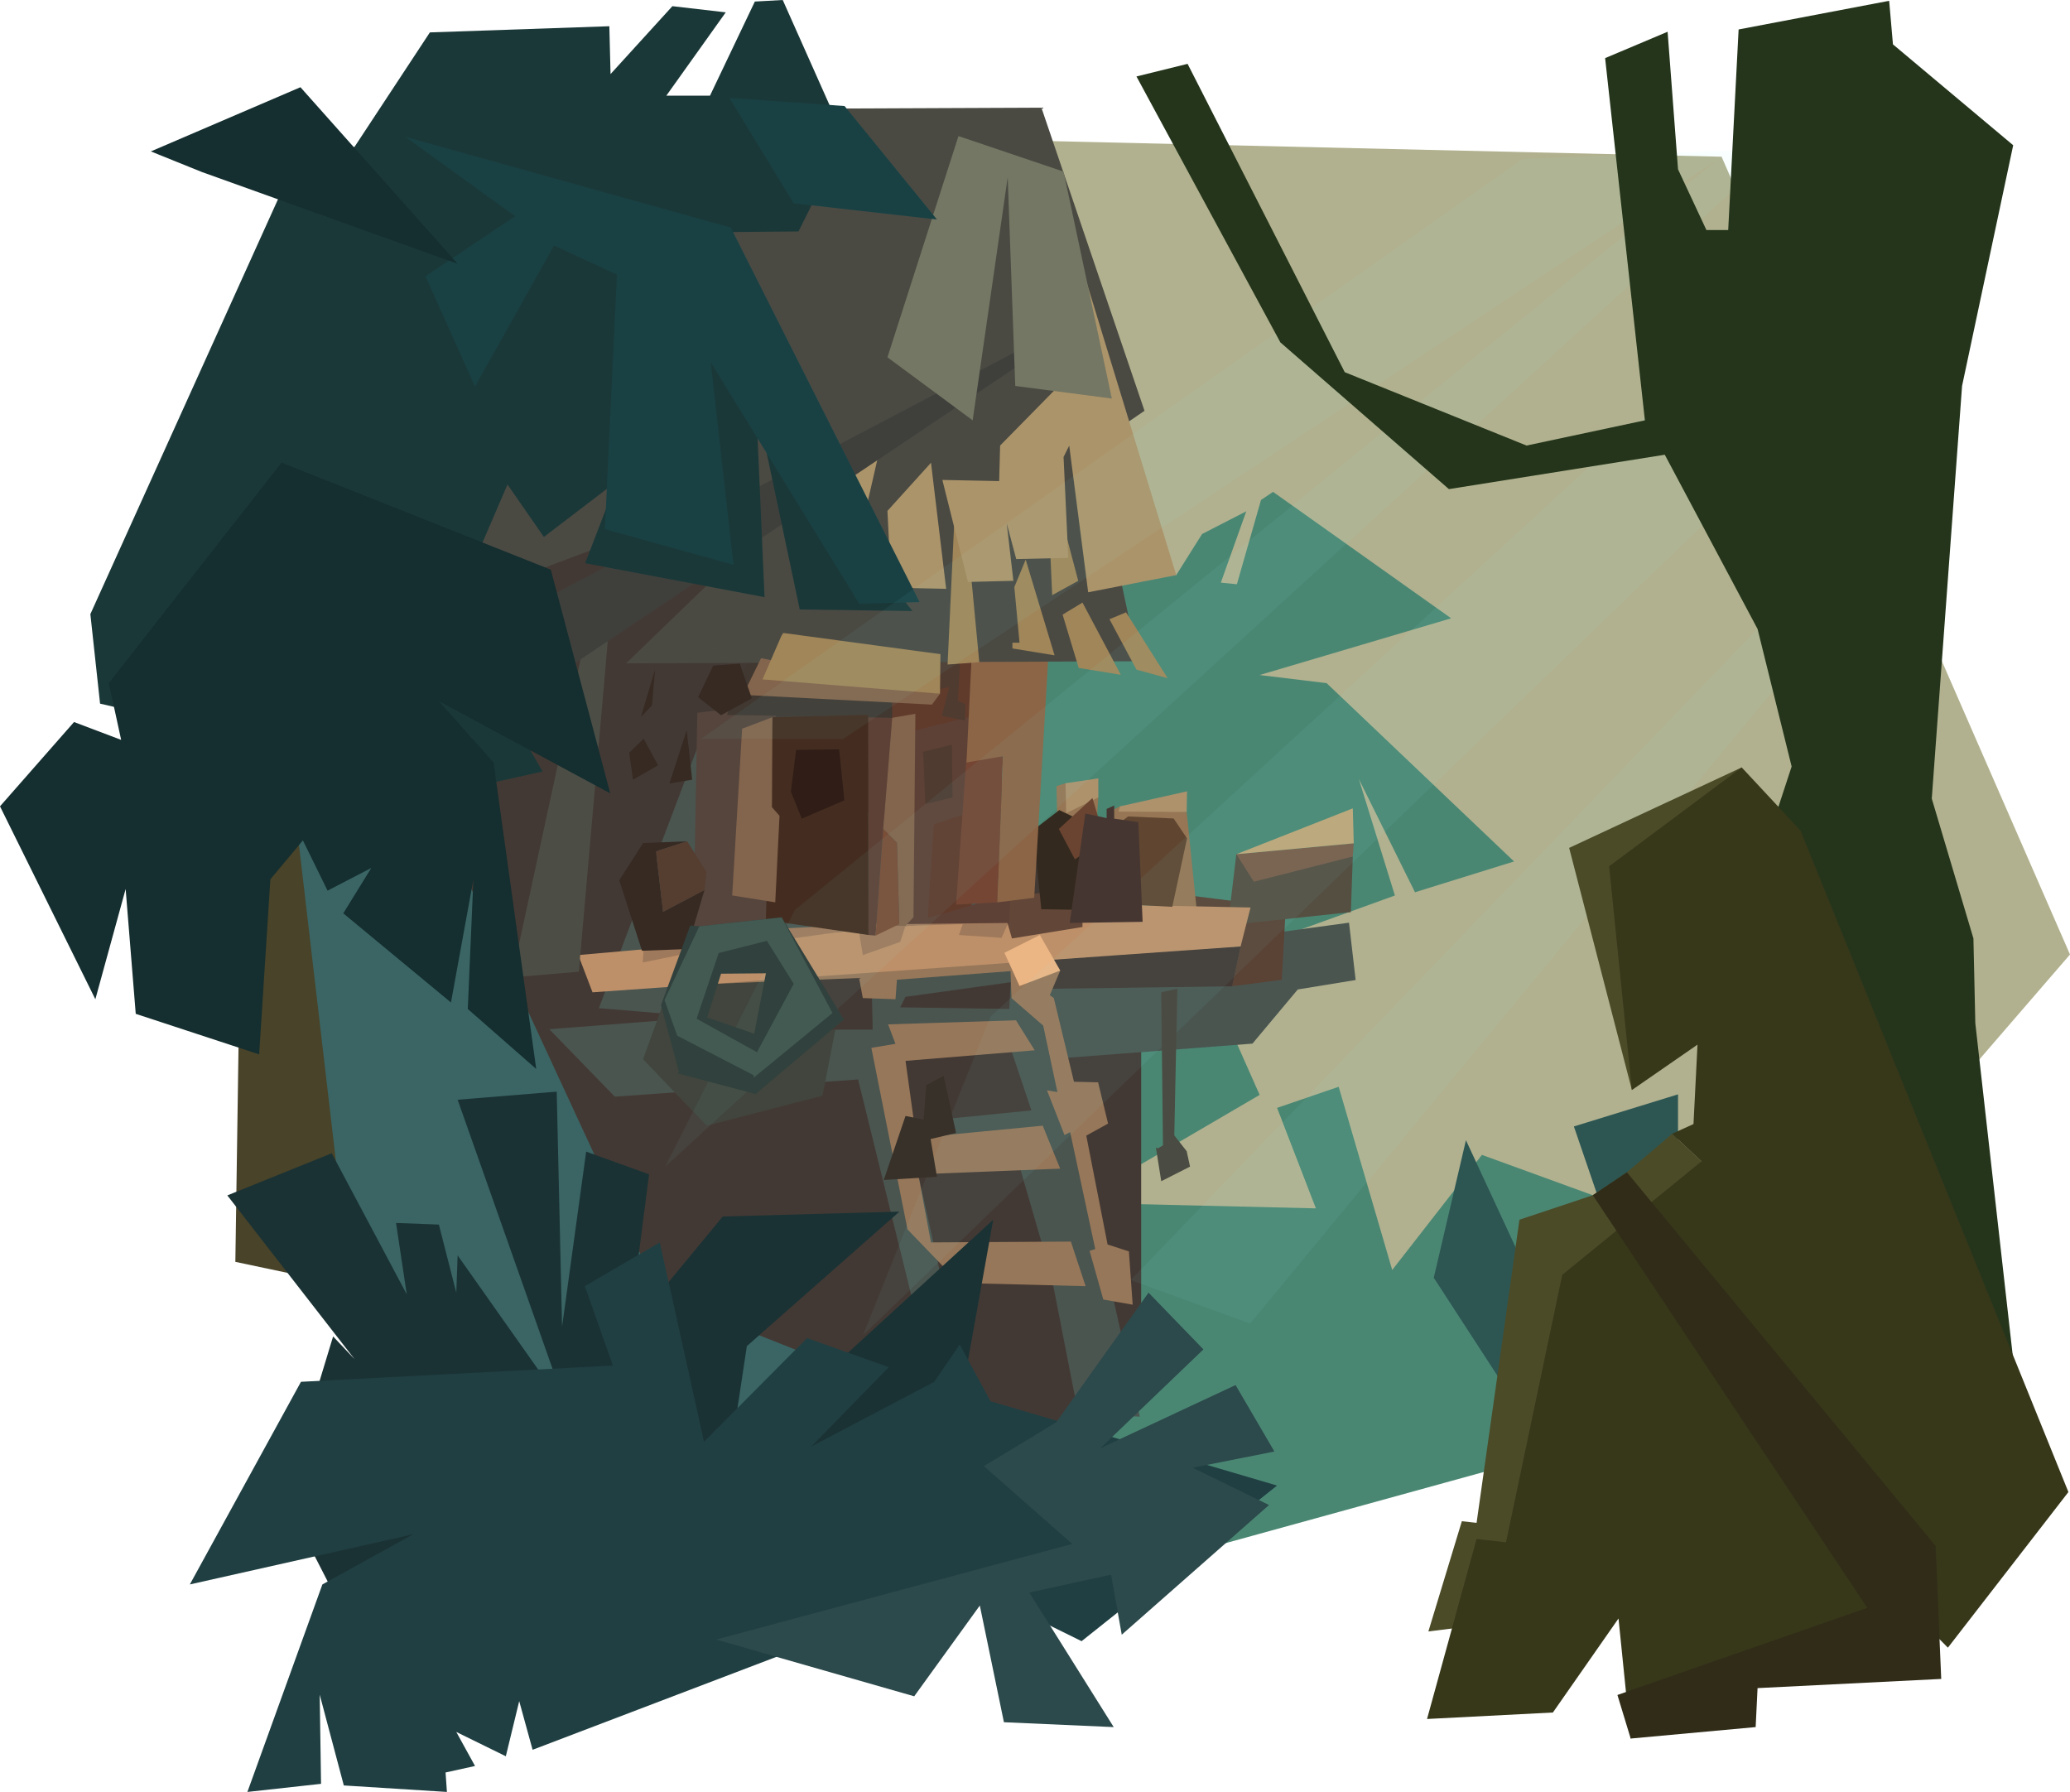 <?xml version="1.0" encoding="UTF-8" standalone="no"?>
<svg
   xmlns:dc="http://purl.org/dc/elements/1.1/"
   xmlns:cc="http://creativecommons.org/ns#"
   xmlns:rdf="http://www.w3.org/1999/02/22-rdf-syntax-ns#"
   xmlns:svg="http://www.w3.org/2000/svg"
   xmlns="http://www.w3.org/2000/svg"
   xmlns:sodipodi="http://sodipodi.sourceforge.net/DTD/sodipodi-0.dtd"
   xmlns:inkscape="http://www.inkscape.org/namespaces/inkscape"
   width="546.58"
   height="473.103"
   version="1.1"
   viewBox="0 0 546.58 473.103"
   id="svg12166"
   sodipodi:docname="tavern.svg"
   inkscape:version="1.0.1 (3bc2e813f5, 2020-09-07)">
  <defs
     id="defs12170" />
  <sodipodi:namedview
     pagecolor="#ffffff"
     bordercolor="#666666"
     borderopacity="1"
     objecttolerance="10"
     gridtolerance="10"
     guidetolerance="10"
     inkscape:pageopacity="0"
     inkscape:pageshadow="2"
     inkscape:window-width="1920"
     inkscape:window-height="1001"
     id="namedview12168"
     showgrid="false"
     inkscape:zoom="1.4142136"
     inkscape:cx="285.62687"
     inkscape:cy="256.19561"
     inkscape:window-x="-9"
     inkscape:window-y="-9"
     inkscape:window-maximized="1"
     inkscape:current-layer="svg12166"
     inkscape:document-rotation="0" />
  <path
     style="fill:#b1b18f;fill-opacity:1;stroke-width:1;stroke-opacity:0.063"
     d="m 272.08,37.134 182.5,4.237 92,210.633 L 428.072,389.218 169.801,279.652 Z"
     id="path15387" />
  <path
     style="fill:#4a8773;fill-opacity:1;stroke-width:1;stroke-opacity:0.063"
     d="m 288.772,146.976 21.808,4.856 6.83,-10.848 11.667,-5.992 -6.718,18.832 4.243,0.428 6.364,-22.255 3.182,-2.14 47.023,33.383 -50.558,14.98 17.678,2.14 49.497,47.079 -26.163,8.132 -14.849,-29.959 9.546,30.815 -50.912,18.404 15.203,34.239 -41.719,24.395 2.475,4.28 54.094,1.284 -10.253,-26.535 16.263,-5.564 14.142,48.363 23.688,-30.387 29.278,10.653 -4.529,66.385 -122.683,33.811 -42.78,-135.672 17.242,-125.07 z"
     id="path15385" />
  <path
     style="fill:#433934;fill-opacity:1;stroke-width:1;stroke-opacity:0.063"
     d="m 301.323,272.805 v 85.812 l -30.743,33.81 -114.5,-49.329 L 90.131,126.87 186.635,67.885 Z"
     id="path15383"
     sodipodi:nodetypes="ccccccc" />
  <path
     style="fill:#4a5550;fill-opacity:1;stroke-width:1;stroke-opacity:0.063"
     d="m 145.052,271.735 41.366,-3.21 -28.284,-2.354 27.931,-73.828 115.015,58.754 55.125,-7.49 1.75,15.132 -15.281,2.497 -11.969,14.299 -51.037,3.905 21.302,94.586 -16.263,-0.856 -7.071,-36.165 -9.369,-32.313 -25.809,5.35 10.749,48.34 -8.625,-0.303 -18,-73.086 -64.25,4.54 z"
     id="path15381" />
  <path
     style="fill:#433934;fill-opacity:1;stroke-width:1;stroke-opacity:0.063"
     d="m 238.955,296.491 33.375,-3.329 -5.375,-16.04 -27.857,2.958 z"
     id="path15379" />
  <path
     style="fill:#433934;fill-opacity:1;stroke-width:1;stroke-opacity:0.063"
     d="m 237.683,265.957 1.414,-2.782 27.754,-3.852 -0.354,7.062 z"
     id="path15375" />
  <path
     style="fill:#41453d;fill-opacity:1;stroke-width:1;stroke-opacity:0.063"
     d="m 175.458,264.031 -5.657,15.622 16.794,17.548 30.582,-7.918 3.536,-18.19 -15.733,-16.478 z"
     id="path15367" />
  <path
     style="fill:#433934;fill-opacity:1;stroke-width:1;stroke-opacity:0.063"
     d="m 216.912,271.842 h 13.523 l -0.354,-15.408 -16.794,2.782"
     id="path15373" />
  <path
     style="fill:#433934;fill-opacity:1;stroke-width:1;stroke-opacity:0.063"
     d="m 325.365,260.393 -50.535,0.69 3,-8.02 49.75,-3.178 z"
     id="path15377" />
  <path
     style="fill:#977759;fill-opacity:1;stroke-width:1;stroke-opacity:0.063"
     d="m 185.58,259.873 41.25,-1.664 1,5.296 8.625,0.303 0.375,-5.145 30,-2.27 0.25,7.112 8.375,7.263 3.75,17.553 -2.75,-0.454 4.625,11.803 1.5,-0.757 6.625,30.869 -1.5,0.454 3.625,12.862 7.75,1.362 -1,-14.072 -5.625,-1.816 -5.625,-28.75 5.75,-3.178 -2.625,-10.895 -6.375,-0.151 -5.326,-22.101 -1.061,-0.749 2.762,-6.506 -14.75,-4.691 z"
     id="path15363" />
  <path
     style="fill:#5a4235;fill-opacity:1;stroke-width:1;stroke-opacity:0.063"
     d="m 327.58,249.886 -2.215,10.507 13.081,-1.712 1.061,-19.046 -25.456,-3.21 1.945,3.852 z"
     id="path15361" />
  <path
     style="fill:#554f42;fill-opacity:1;stroke-width:1;stroke-opacity:0.063"
     d="m 357.205,226.129 -0.5,14.678 -32.5,3.48 2.25,-18.763 z"
     id="path15359" />
  <path
     style="fill:#7a5d4a;fill-opacity:1;stroke-width:1;stroke-opacity:0.063"
     d="m 326.455,225.524 4.625,7.263 26.125,-6.658 0.25,-3.48 z"
     id="path15357" />
  <path
     style="fill:#967654;fill-opacity:1;stroke-width:1;stroke-opacity:0.063"
     d="m 281.347,206.787 -2.386,0.749 0.442,20.008 31.908,14.659 4.685,-1.926 -2.652,-25.893 -17.589,-1.498 -2.652,1.284 -0.177,13.375 -3.977,-2.033 1.061,-14.98 z"
     id="path15353" />
  <path
     style="fill:#bd9069;fill-opacity:1;stroke-width:1;stroke-opacity:0.063"
     d="m 152.705,252.155 3.75,9.836 171.125,-12.105 2.625,-10.29 -29.235,-0.603 -34.015,3.024 z"
     id="path15345" />
  <path
     style="fill:#ad926c;fill-opacity:1;stroke-width:1;stroke-opacity:0.063"
     d="m 281.347,206.787 0.177,7.918 8.485,-4.173 v -5.029 z"
     id="path15349" />
  <path
     style="fill:#9f795b;fill-opacity:1;stroke-width:1;stroke-opacity:0.063"
     d="m 254.205,243.984 -1,2.875 11.25,0.757 2.5,-5.599 -96.75,4.993 -0.5,7.112 13.266,-2.717 43.734,-6.059 1.125,6.809 9.875,-3.48 1.375,-4.237 z"
     id="path15343" />
  <path
     style="fill:#624638;fill-opacity:1;stroke-width:1;stroke-opacity:0.063"
     d="m 264.08,237.024 21.625,-2.572 0.125,10.29 -18.625,3.026 z"
     id="path15347" />
  <path
     style="fill:#ad926c;fill-opacity:1;stroke-width:1;stroke-opacity:0.063"
     d="m 295.754,212.886 -0.442,1.391 18.031,0.107 0.088,-5.457 z"
     id="path15351" />
  <path
     style="fill:#ebb584;fill-opacity:1;stroke-width:1;stroke-opacity:0.063"
     d="m 265.205,251.55 4,8.776 10.75,-4.086 -5.375,-9.382 z"
     id="path15341" />
  <path
     style="fill:#604631;fill-opacity:1;stroke-width:1;stroke-opacity:0.063"
     d="m 300.969,238.993 h 0.53 l 8.043,0.428 3.889,-18.083 -3.536,-5.243 -12.021,-0.535 -3.094,2.354 z"
     id="path15337" />
  <path
     style="fill:#34291e;fill-opacity:1;stroke-width:1;stroke-opacity:0.063"
     d="m 274.955,240.05 9.875,0.151 5.875,-21.033 -11,-5.296 -6.875,5.296 z"
     id="path15335" />
  <path
     style="fill:#6a4431;fill-opacity:1;stroke-width:1;stroke-opacity:0.063"
     d="m 279.58,218.866 4.25,8.02 7.875,-5.447 -3.25,-10.743 z"
     id="path15333" />
  <path
     style="fill:#603b2c;fill-opacity:1;stroke-width:1;stroke-opacity:0.063"
     d="m 233.58,181.49 11.375,60.981 11.625,-3.178 3.75,-67.487 z"
     id="path15329" />
  <path
     style="fill:#5e4136;fill-opacity:1;stroke-width:1;stroke-opacity:0.063"
     d="m 237.455,243.984 29,-0.303 0.375,-7.717 -21.875,6.507 1.625,-24.816 9.875,-3.329 0.625,-25.27 -17.875,4.388 z"
     id="path15327" />
  <path
     style="fill:#754634;fill-opacity:1;stroke-width:1;stroke-opacity:0.063"
     d="m 255.205,200.027 -2.75,38.813 10.875,-0.605 1.5,-38.586 z"
     id="path15325" />
  <path
     style="fill:#4f3b30;fill-opacity:1;stroke-width:1;stroke-opacity:0.063"
     d="m 248.776,189.026 v -0.321 l 1.856,-7.329 -4.287,0.963 0.442,-7.543 6.806,-2.033 -0.663,12.251 1.945,0.909 -0.088,4.333 z"
     id="path15321" />
  <path
     style="fill:#4f3b30;fill-opacity:1;stroke-width:1;stroke-opacity:0.063"
     d="m 243.58,198.513 0.188,0.378 0.562,13.392 7.188,-1.74 -0.188,-13.921 z"
     id="path15319" />
  <path
     style="fill:#55453d;fill-opacity:1;stroke-width:1;stroke-opacity:0.063"
     d="m 201.974,247.018 2.475,-18.939 0.442,-42.371 -20.771,2.461 -1.149,63.235 z"
     id="path15315" />
  <path
     style="fill:#4c4e46;fill-opacity:1;stroke-width:1;stroke-opacity:0.063"
     d="m 135.153,258.039 17.678,-1.498 7.778,-88.808 -6.01,0.428 z"
     id="path15313" />
  <path
     style="fill:#5e4136;fill-opacity:1;stroke-width:1;stroke-opacity:0.063"
     d="m 235.58,189.51 -6.375,-0.757 0.125,58.106 1.875,0.151 2,-28.145 z"
     id="path15295" />
  <path
     style="fill:#403831;fill-opacity:1;stroke-width:1;stroke-opacity:0.063"
     d="m 197.705,173.773 -5.75,14.98 43.625,0.757 v -7.868 z"
     id="path15293" />
  <path
     style="fill:#83644c;fill-opacity:1;stroke-width:1;stroke-opacity:0.063"
     d="m 235.58,189.51 -2.375,29.355 3.625,3.632 0.625,21.487 -6.625,0.454 h 8.25 l 2.125,-2.27 0.5,-53.718 z"
     id="path15289" />
  <path
     style="fill:#442d20;fill-opacity:1;stroke-width:1;stroke-opacity:0.063"
     d="m 202.205,242.925 1.75,-53.566 25.25,-0.605 0.125,58.106 z"
     id="path15285" />
  <path
     style="fill:#83644c;fill-opacity:1;stroke-width:1;stroke-opacity:0.063"
     d="m 203.955,189.359 -0.125,23.757 2,2.27 -1.125,22.849 -11.375,-1.816 2.625,-44.033 z"
     id="path15287" />
  <path
     style="fill:#8c6546;fill-opacity:1;stroke-width:1;stroke-opacity:0.063"
     d="m 256.58,172.865 -1.375,28.448 9.625,-1.664 -1.5,38.586 9.75,-1.211 3.75,-64.007 z"
     id="path15323" />
  <path
     style="fill:#4a4a43;fill-opacity:1;stroke-width:1;stroke-opacity:0.063"
     d="m 165.33,175.135 56.62,-54.695 -89.803,33.811 -19.445,-28.247 61.518,-97.153 100.763,-0.428 27.224,80.034 -13.789,9.416 12.109,56.709 z"
     id="path15281" />
  <path
     style="fill:#a18659;fill-opacity:1;stroke-width:1;stroke-opacity:0.063"
     d="m 252.08,135.49 -1.875,39.948 8.375,-0.605 -2.75,-29.053 z"
     id="path15279" />
  <path
     style="fill:#83644c;fill-opacity:1;stroke-width:1;stroke-opacity:0.063"
     d="m 200.955,173.773 -4.75,9.684 49.875,2.572 2.125,-2.875 c 0,0 -94.5,-18.763 -47.25,-9.382 z"
     id="path15291" />
  <path
     style="fill:#a18659;fill-opacity:1;stroke-width:1;stroke-opacity:0.063"
     d="m 206.83,167.115 -0.5,0.757 -5,11.5 46.875,3.783 0.125,-10.441 z"
     id="path15277" />
  <path
     style="fill:#a18659;fill-opacity:1;stroke-width:1;stroke-opacity:0.063"
     d="m 292.955,163.484 7.125,13.316 8.25,2.27 -11,-17.401 z"
     id="path15275" />
  <path
     style="fill:#a18659;fill-opacity:1;stroke-width:1;stroke-opacity:0.063"
     d="m 280.58,162.273 4.25,14.072 11.125,1.816 -10.125,-19.066 z"
     id="path15273" />
  <path
     style="fill:#a18659;fill-opacity:1;stroke-width:1;stroke-opacity:0.063"
     d="m 277.83,157.128 -0.625,-13.921 4.5,-1.211 3,11.349 z"
     id="path15271" />
  <path
     style="fill:#a18659;fill-opacity:1;stroke-width:1;stroke-opacity:0.063"
     d="m 267.83,155.01 1.375,14.678 h -1.875 v 1.513 l 11.125,1.816 -7.625,-25.27 z"
     id="path15269" />
  <path
     style="fill:#ac946a;fill-opacity:1;stroke-width:1;stroke-opacity:0.063"
     d="m 212.83,160.911 3,-30.263 16.75,-13.316 -9.5,41.461 z"
     id="path15267" />
  <path
     style="fill:#3f403c;fill-opacity:1;stroke-width:1;stroke-opacity:0.063"
     d="M 275.337,92.193 135.683,185.923 132.501,164.095 276.044,88.769 Z"
     id="path15261" />
  <path
     style="fill:#7a4d37;fill-opacity:1;stroke-width:1;stroke-opacity:0.063"
     d="m 233.205,218.866 -2,28.145 6.25,-3.026 -0.625,-21.487 z"
     id="path15297" />
  <path
     style="fill:#362a23;fill-opacity:1;stroke-width:1;stroke-opacity:0.063"
     d="m 181.455,222.119 -11.625,0.454 -6.312,9.836 6,18.612 11.875,-0.454 4.625,-15.586 -10.938,5.75 -1.875,-15.964 z"
     id="path15309" />
  <path
     style="fill:#3a6564;fill-opacity:1;stroke-width:1;stroke-opacity:0.063"
     d="m 105.631,194.055 68.589,148.084 78.842,31.243 -121.622,25.679 -62.579,-98.437 6.01,-104.857 z"
     id="path15237" />
  <path
     style="fill:#484329;fill-opacity:1;stroke-width:1;stroke-opacity:0.063"
     d="m 63.912,213.314 -1.768,119.837 30.406,6.42 -14.849,-127.113 z"
     id="path15235" />
  <path
     style="fill:#977759;fill-opacity:1;stroke-width:1;stroke-opacity:0.063"
     d="m 273.215,277.298 -4.95,-7.918 -33.764,1.07 1.945,5.136 -6.364,1.07 9.546,47.935 13.612,14.124 33.411,0.856 -3.889,-11.77 -36.946,0.214 -3.359,-17.976 37.477,-1.498 -4.596,-11.342 -33.411,3.21 -2.828,-20.329 z"
     id="path15365" />
  <path
     style="fill:#1b3234;fill-opacity:1;stroke-width:1;stroke-opacity:0.063"
     d="m 81.59,373.81 6.364,-20.971 5.657,5.992 -33.588,-43.227 27.577,-11.128 19.799,37.235 -2.828,-18.832 11.314,0.428 4.596,17.976 0.354,-9.844 28.991,41.087 -28.991,-82.174 26.163,-2.14 1.414,62.058 6.364,-46.223 16.617,5.992 -5.303,41.087 24.749,-29.959 46.669,-1.284 -40.305,35.523 -4.596,30.387 69.65,-63.77 -9.192,51.359 -160.867,55.211 -14.496,-28.247 z"
     id="path15233" />
  <path
     style="fill:#203f42;fill-opacity:1;stroke-width:1;stroke-opacity:0.063"
     d="m 65.326,473.103 19.799,-54.783 24.042,-13.268 -59.043,13.268 29.345,-53.499 82.378,-4.28 -7.425,-20.971 19.799,-11.556 11.667,52.643 27.224,-27.391 21.567,7.704 -20.506,20.971 32.527,-17.12 6.718,-9.844 8.132,14.98 75.66,22.255 -51.619,41.087 -30.406,-14.98 -114.551,43.655 -3.536,-12.84 -3.536,14.552 -13.081,-6.42 4.95,8.988 -7.778,1.712 0.354,5.136 -27.224,-1.712 -6.364,-23.967 0.354,23.539 z"
     id="path15231" />
  <path
     style="fill:#1b3838;fill-opacity:1;stroke-width:1;stroke-opacity:0.063"
     d="M 26.421,185.772 23.859,162.143 75.088,48.887 93.658,38.702 113.509,8.555 l 47.387,-1.63 0.32,12.629 16.329,-17.925 14.088,1.63 -15.689,21.999 h 11.526 L 199.318,0.407 206.682,0 l 16.329,36.665 -12.167,24.444 -48.347,0.407 78.444,99.811 -29.777,-0.407 -11.526,-54.591 2.241,51.332 -47.387,-8.963 8.325,-21.592 -19.211,14.666 -9.605,-13.851 -14.728,34.221 24.013,41.554 -20.171,4.481 z"
     id="path15223" />
  <path
     style="fill:#152e2f;fill-opacity:1;stroke-width:1;stroke-opacity:0.063"
     d="m 0,212.886 25.178,50.931 7.998,-29.103 2.666,32.955 32.583,10.7 2.962,-46.223 8.59,-10.272 6.517,13.268 11.552,-5.992 -7.405,11.984 28.436,23.539 5.924,-32.527 -1.481,34.239 18.069,15.836 -11.256,-80.89 -14.514,-16.264 45.32,24.395 -15.699,-59.062 -71.091,-28.247 -45.617,58.206 3.258,14.98 -12.441,-4.708 z"
     id="path15217" />
  <path
     style="fill:#ac946a;fill-opacity:1;stroke-width:1;stroke-opacity:0.063"
     d="m 234.33,134.885 1,20.276 14.5,0.303 -4,-33.29 z"
     id="path15265" />
  <path
     style="fill:#194144;fill-opacity:1;stroke-width:1;stroke-opacity:0.063"
     d="m 112.349,72.934 13.081,29.103 20.86,-37.235 16.617,7.704 -3.182,67.194 33.941,9.416 -6.01,-53.499 39.244,63.77 15.91,-0.428 -49.851,-98.865 -85.913,-23.967 28.991,20.971 z"
     id="path15219" />
  <path
     style="fill:#ac946a;fill-opacity:1;stroke-width:1;stroke-opacity:0.063"
     d="m 281.58,57.108 29,94.724 -23.25,4.54 -5,-38.737 -1.5,3.026 1.25,26.632 -13.75,0.303 -2.5,-9.382 1.75,15.132 -12,0.303 -6.75,-26.934 15,0.303 0.25,-9.382 17.25,-17.553 z"
     id="path15263" />
  <path
     style="fill:#747763;fill-opacity:1;stroke-width:1;stroke-opacity:0.063"
     d="m 234.33,94.332 18.75,-58.408 27.75,9.382 12.75,59.921 -25.5,-3.329 -2,-55.079 -9.25,64.158 z"
     id="path15259" />
  <path
     style="fill:#194144;fill-opacity:1;stroke-width:1;stroke-opacity:0.063"
     d="m 192.605,25.855 16.971,27.819 37.83,4.28 -24.395,-29.959 z"
     id="path15221" />
  <path
     style="fill:#152e2f;fill-opacity:1;stroke-width:1;stroke-opacity:0.063"
     d="m 39.83,39.976 13.5,5.447 67.5,24.211 -41.5,-46.606 z"
     id="path15225" />
  <path
     style="fill:#2c494b;fill-opacity:1;stroke-width:1;stroke-opacity:0.063"
     d="m 189.07,432.872 94.045,-25.251 -23.335,-20.543 19.092,-11.556 24.395,-34.239 14.496,14.98 -27.224,26.107 35.709,-16.692 10.253,17.548 -21.567,4.28 20.153,9.844 -38.891,34.239 -2.828,-15.836 -21.567,4.708 22.274,35.523 -28.991,-1.284 -6.364,-30.815 -17.324,23.967 z"
     id="path15227" />
  <path
     style="fill:#2d5653;fill-opacity:1;stroke-width:1;stroke-opacity:0.063"
     d="m 378.58,337.347 29.5,45.395 35,-34.5 v -59.316 l -27.5,8.474 14.5,42.369 -22.5,5.447 -20.5,-44.185 z"
     id="path15249" />
  <path
     style="fill:#4b4b28;fill-opacity:1;stroke-width:1;stroke-opacity:0.063"
     d="m 387.413,429.448 -10.253,1.284 8.839,-29.103 3.889,0.428 11.314,-80.034 19.378,-6.466 9,-6.053 11.927,-10.165 7.778,7.276 z"
     id="path15243" />
  <path
     style="fill:#85fff6;fill-opacity:0.05;stroke-width:1;stroke-opacity:0.063"
     d="m 402.08,41.976 -217,153.133 h 37.5 l 232,-153.738 -244.692,198.89 -34.221,67.719 294.913,-269.635 22.5,17.553 -231.5,212.449 -33.702,84.154 281.702,-271.787 4,33.895 -215,223.344 31.5,11.5 182.5,-220.923 -51,-88.974 z"
     id="path15251"
     sodipodi:nodetypes="ccccccccccccccccc" />
  <path
     style="fill:#4b4b28;fill-opacity:1;stroke-width:1;stroke-opacity:0.063"
     d="m 430.9,287.784 -16.57,-63.925 45.562,-21.245 z"
     id="path15245" />
  <path
     style="fill:#24351b;fill-opacity:1;stroke-width:1;stroke-opacity:0.063"
     d="m 300.08,20.187 38,70.211 44.5,38.737 57,-9.079 24.5,46 9,36.316 -13.5,41.158 72.5,119.843 -10.5,-93.211 -0.5,-22.395 -11,-36.921 8,-108.948 13.5,-63.553 -31.75,-26.632 -1,-11.5 -39.75,7.566 -2.75,52.961 h -5.75 l -7.5,-16.04 -2.75,-36.316 -16.5,6.961 10.5,95.632 -31.25,6.658 -48,-19.369 -41.5,-81.409 z"
     id="path15247"
     sodipodi:nodetypes="cccccccccccccccccccccccccc" />
  <path
     style="fill:#37371a;fill-opacity:1;stroke-width:1;stroke-opacity:0.063"
     d="m 430.9,287.784 -6.01,-59.062 35.002,-26.107 15.556,16.692 70.711,174.619 -31.82,41.087 -8.485,-8.56 -75.274,32.553 -3.215,-31.697 -17.324,24.823 -33.234,1.712 13.081,-47.507 7.778,0.856 14.849,-70.618 36.77,-29.959 -7.778,-7.276 5.657,-2.568 1.061,-20.971 z"
     id="path15241" />
  <path
     style="fill:#302c18;fill-opacity:1;stroke-width:1;stroke-opacity:0.063"
     d="m 420.58,315.557 72.5,108.948 -66,23 3.5,11.5 33,-3.026 0.5,-10.29 48.5,-2.421 -1.5,-35.106 -81.5,-98.659 z"
     id="path15239" />
  <path
     style="fill:#31413d;fill-opacity:1;stroke-width:1;stroke-opacity:0.063"
     d="m 174.53,265.368 7.734,-21.025 2.386,0.214 21.744,-2.354 16.44,26.963 -23.335,19.687 -20.506,-5.457 7.425,-14.873 12.728,4.387 3.094,-15.943 -11.844,0.107 -3.889,12.198 -7.159,14.017 z"
     id="path15257" />
  <path
     style="fill:#bcaa7e;fill-opacity:1;stroke-width:1;stroke-opacity:0.063"
     d="m 326.455,225.524 30.75,-12.105 0.25,9.23 z"
     id="path15355" />
  <path
     style="fill:#383129;fill-opacity:1;stroke-width:1;stroke-opacity:0.063"
     d="m 233.352,311.538 14.054,-0.856 -1.679,-9.951 6.718,-1.605 -3.27,-15.087 -4.596,2.461 -0.707,9.095 -4.773,-0.963 z"
     id="path15339" />
  <path
     style="fill:#425a52;fill-opacity:1;stroke-width:1;stroke-opacity:0.063"
     d="m 183.943,268.953 5.834,-17.334 12.728,-3.21 7.071,11.342 -9.899,18.404 -0.707,6.42 20.86,-17.12 -13.435,-25.251 -21.744,2.354 -9.192,19.473 3.359,9.416 20.683,10.7 1.414,-5.778 z"
     id="path15253" />
  <path
     style="fill:#301d17;fill-opacity:1;stroke-width:1;stroke-opacity:0.063"
     d="m 208.83,209.03 2.875,7.112 11.25,-4.842 -1.375,-13.467 -11.375,0.151 z"
     id="path15283" />
  <path
     style="fill:#000000;fill-opacity:0;stroke-width:1;stroke-opacity:0.063"
     d="m 188.33,175.74 -4,8.322 7.625,4.691 4.25,-5.296 -1.375,-7.263 z"
     id="path15299" />
  <path
     style="fill:#362a23;fill-opacity:1;stroke-width:1;stroke-opacity:0.063"
     d="m 169.227,189.293 2.917,-3.049 0.84,-9.523 z"
     id="path15301" />
  <path
     style="fill:#362a23;fill-opacity:1;stroke-width:1;stroke-opacity:0.063"
     d="m 184.33,184.063 6.062,4.766 8.125,-4.464 -3.188,-9.155 -7,0.53 z"
     id="path15303" />
  <path
     style="fill:#362a23;fill-opacity:1;stroke-width:1;stroke-opacity:0.063"
     d="m 167.142,205.852 6.625,-3.783 -3.812,-7.036 -3.812,3.707 z"
     id="path15305" />
  <path
     style="fill:#362a23;fill-opacity:1;stroke-width:1;stroke-opacity:0.063"
     d="m 176.767,206.836 4.562,-14.072 1.438,13.089 z"
     id="path15307" />
  <path
     style="fill:#553d30;fill-opacity:1;stroke-width:1;stroke-opacity:0.063"
     d="m 181.455,222.119 5.062,8.095 -0.5,4.766 -10.938,5.75 -1.875,-15.964 z"
     id="path15311" />
  <path
     style="fill:#463631;fill-opacity:1;stroke-width:1;stroke-opacity:0.063"
     d="m 282.455,243.682 4.125,-28.902 5.625,1.211 v -2.421 l 2,-0.908 v 3.48 l 6.375,0.908 1.125,26.329 z"
     id="path15331" />
  <path
     style="fill:#4a4b42;fill-opacity:1;stroke-width:1;stroke-opacity:0.063"
     d="m 305.742,303.192 -0.53,-0.214 1.414,8.881 7.601,-3.852 -0.884,-4.066 -3.27,-4.173 0.795,-38.733 -4.243,0.963 0.454,40.395 z"
     id="path15369" />
</svg>
